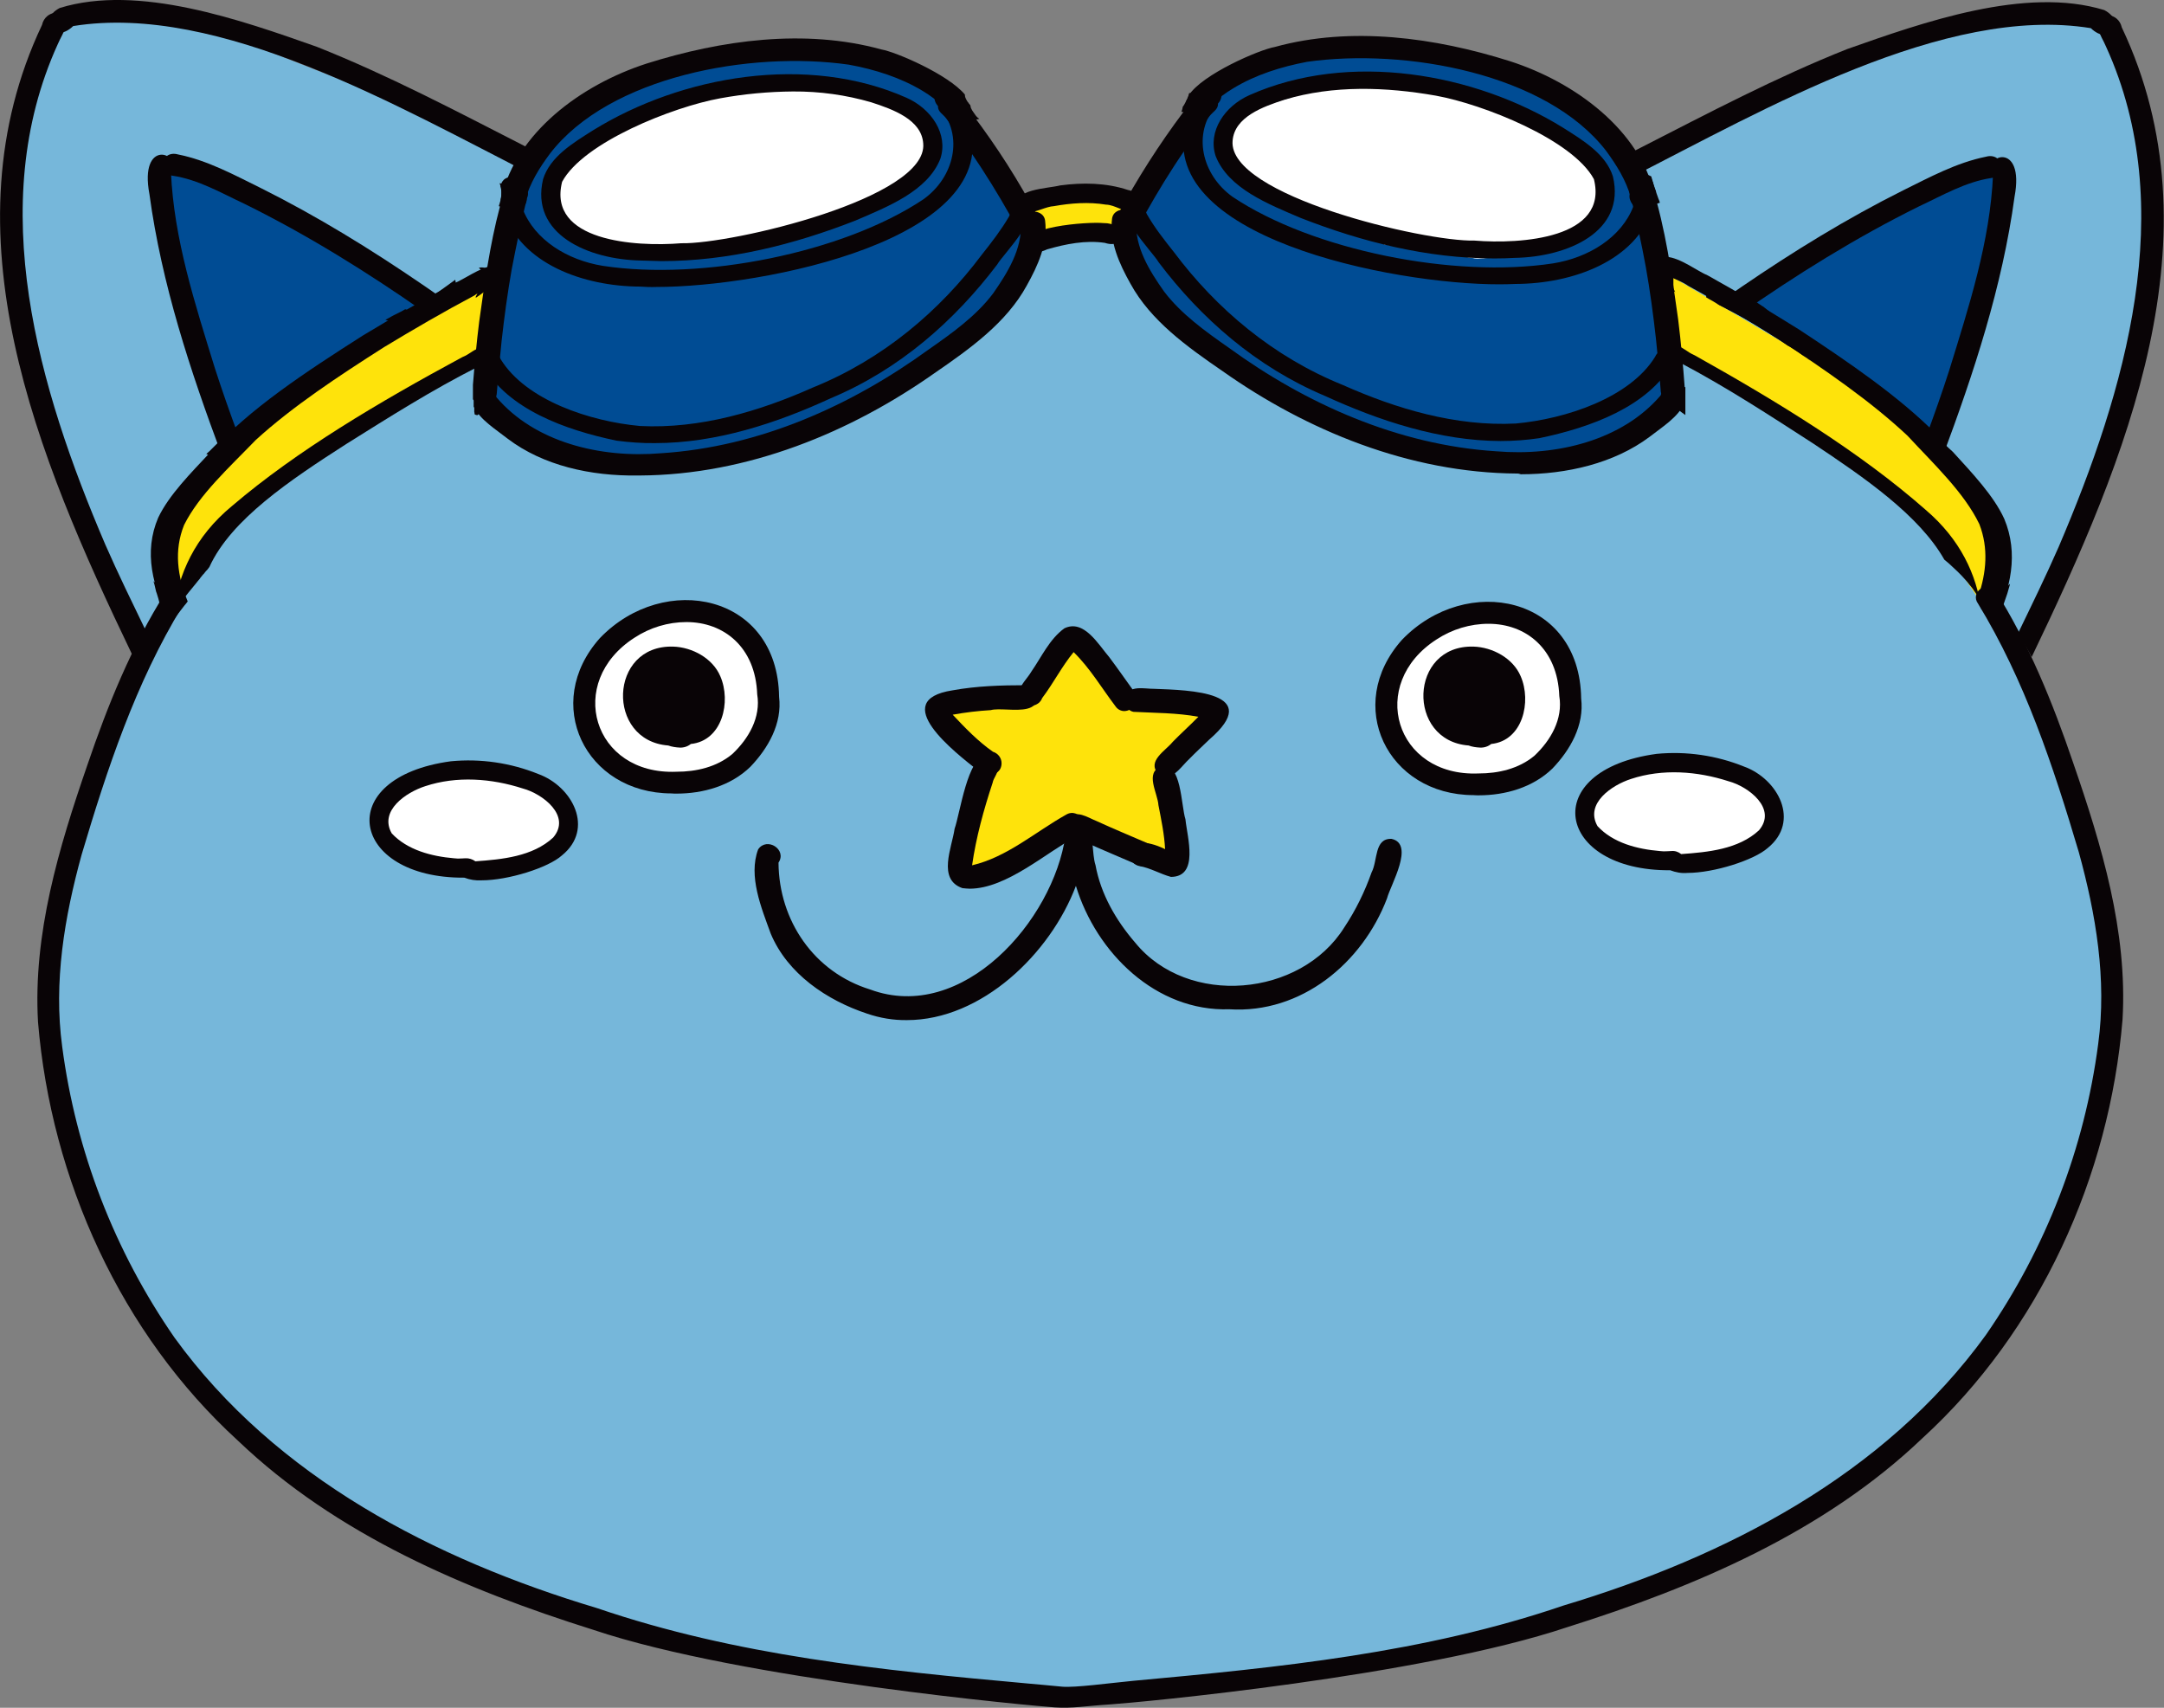 <?xml version="1.0" encoding="utf-8"?>
<!-- Generator: Adobe Illustrator 26.4.1, SVG Export Plug-In . SVG Version: 6.00 Build 0)  -->
<svg version="1.1" id="レイヤー_1" xmlns="http://www.w3.org/2000/svg" xmlns:xlink="http://www.w3.org/1999/xlink" x="0px"
	 y="0px" viewBox="0 0 1138 898" style="enable-background:new 0 0 1138 898;" xml:space="preserve">
<rect x="0" y="0" width="1138" height="898" fill="#808080" stroke="none"/>
<style type="text/css">
	.st0{clip-path:url(#SVGID_00000034805568030250924530000004603469388770080441_);}
	.st1{fill:#76B7DA;}
	.st2{fill:#FEE30B;}
	.st3{fill:none;stroke:#0B0507;stroke-width:0.185;stroke-miterlimit:10;}
	.st4{fill:#FFFFFF;}
	.st5{fill:#004C94;}
	.st6{fill:none;stroke:#FFFFFF;stroke-width:0.185;stroke-miterlimit:10;}
	.st7{fill:#090406;}
</style>
<g>
	<defs>
		<rect id="SVGID_1_" width="1138" height="898"/>
	</defs>
	<clipPath id="SVGID_00000062191103930210350040000014040096877773815726_">
		<use xlink:href="#SVGID_1_"  style="overflow:visible;"/>
	</clipPath>
	<g id="グループ_4592" style="clip-path:url(#SVGID_00000062191103930210350040000014040096877773815726_);">
		<path id="パス_20415" class="st1" d="M1105.6,500.6c6.9,266.1-242.3,393.2-541.1,388.8c-171.9-2.5-310.1-35.3-404.8-110.7
			S13.7,585.1,30.6,493.5C83,209.8,265.8,118.8,564.5,111.8C886.3,104.1,1100,285.9,1105.6,500.6"/>
		<path id="パス_20416" class="st1" d="M760.6,151l143.3-89.2L1012.8,19l54.5-12.2l35.9,7.7l19.1,28l10,92.7l-26.7,105.8
			l-57.3,127L760.6,151z"/>
		<path id="パス_20417" class="st1" d="M373,151L229.7,61.8L120.8,19L66.3,6.7l-35.9,7.7l-19.1,28L1.3,135l26.7,105.8l57.2,127
			L373,151z"/>
		<path id="パス_20418" class="st2" d="M495.6,367.3l45.3-0.9l26.1-29.2l24.4,30l46.7,6.7l-25.6,34.5l6.3,44.5l-54.6-19L509,461.1
			l1.2-39.2l5.7-19.1L495.6,367.3z"/>
		<path id="パス_20419" class="st3" d="M495.6,367.3l45.3-0.9l26.1-29.2l24.4,30l46.7,6.7l-25.6,34.5l6.3,44.5l-54.6-19L509,461.1
			l1.2-39.2l5.7-19.1L495.6,367.3z"/>
		<path id="パス_20420" class="st4" d="M935.1,427.7c0-14.9-22.6-26.9-50.5-26.9s-50.5,12.1-50.5,26.9s22.6,26.9,50.5,26.9
			S935.1,442.6,935.1,427.7"/>
		<path id="パス_20421" class="st4" d="M298.4,427.7c0-14.9-22.6-26.9-50.5-26.9s-50.5,12.1-50.5,26.9s22.6,26.9,50.5,26.9
			S298.4,442.6,298.4,427.7"/>
		<path id="パス_20422" class="st2" d="M260.2,143.5l-89.9,53.1l-49.2,38.8l-33.4,45.1l0.5,45.1l37.1-54.6l72.2-52.7l58.9-29.9
			L260.2,143.5z"/>
		<path id="パス_20423" class="st2" d="M875.8,143.5l89.9,53.1l49.2,38.8l33.4,45.1l-0.5,45.1l-37.1-54.6l-72.2-52.7l-58.9-29.9
			L875.8,143.5z"/>
		<path id="パス_20424" class="st5" d="M119.7,228.4l-30-88.8l-2.1-51.4h13.8l72.4,36.8l49.4,35.5l-69.8,44.2L119.7,228.4z"/>
		<path id="パス_20425" class="st5" d="M1018.3,228.4l30-88.8l2.1-51.4h-13.8L964.2,125l-49.4,35.5l69.8,44.2L1018.3,228.4z"/>
		<path id="パス_20426" class="st5" d="M269.6,103.5l-15.6,109l30.6,24.4l54.2,7.2l72.9-15.5l49.8-20.8l55.6-36.5l26.4-38.3
			l-3.8-21.4l-30.6-47.9l-30.2-24.7l-39.5-11.8h-45.7l-54.9,10.5l-33.4,16.8l-25.1,26.6L269.6,103.5z"/>
		<path id="パス_20427" class="st5" d="M865.7,103.5l15.6,109l-30.6,24.4l-54.2,7.2l-72.9-15.5l-49.8-20.8l-55.6-36.5l-26.4-38.3
			l3.8-21.4l30.6-47.9l30.2-24.7l39.4-11.8h45.7l54.9,10.5l33.4,16.8l25.1,26.6L865.7,103.5z"/>
		<path id="パス_20428" class="st2" d="M538.6,107.9l35.7-6.3l21.6,4.6l-7.9,18.8h-42.1l-5.4-9.8L538.6,107.9z"/>
		<path id="パス_20429" class="st4" d="M380.8,46.1h57.1l45.5,13.8l9.9,21.1l-12.8,16.7l-75,30.8l-48.8,7.5l-34-3l-21.3-7.9
			l-14.5-17.1l7.8-21.2l35.8-23.1L380.8,46.1z"/>
		<path id="パス_20430" class="st6" d="M380.8,46.1h57.1l45.5,13.8l9.9,21.1l-12.8,16.7l-75,30.8l-48.8,7.5l-34-3l-21.3-7.9
			l-14.5-17.1l7.8-21.2l35.8-23.1L380.8,46.1z"/>
		<path id="パス_20431" class="st4" d="M753,46.1h-57.1l-45.5,13.8l-9.9,21.1l12.8,16.7l75,30.8l48.8,7.5l34-3l21.3-7.9l14.5-17.1
			L839,86.7l-35.8-23.1L753,46.1z"/>
		<path id="パス_20432" class="st6" d="M753,46.1h-57.1l-45.5,13.8l-9.9,21.1l12.8,16.7l75,30.8l48.8,7.5l34-3l21.3-7.9l14.5-17.1
			L839,86.7l-35.8-23.1L753,46.1z"/>
		<path id="パス_20433" class="st4" d="M402.8,368.5c0-25.1-20.4-45.5-45.5-45.5c-25.1,0-45.5,20.4-45.5,45.5s20.4,45.5,45.5,45.5
			c0,0,0,0,0,0C382.4,414,402.8,393.7,402.8,368.5"/>
		<path id="パス_20434" class="st4" d="M824.6,368.5c0-25.1-20.4-45.5-45.5-45.5c-25.1,0-45.5,20.4-45.5,45.5
			c0,25.1,20.4,45.5,45.5,45.5c0,0,0,0,0,0C804.3,414,824.6,393.7,824.6,368.5"/>
		<path id="パス_20435" class="st7" d="M1090.2,401c-10.7-31.5-23.3-62.6-41.1-90.8c-4.7-5.1-13.1,1.5-8.9,7.2
			c24.6,40.3,39.6,85.6,53,130.7c9,32.7,14.8,66.9,10.2,100.8c-7.2,55-27.5,107.5-59.1,153.1c-53.3,73.6-136.7,116.6-222,142.2
			c-73.2,25-149.8,32.6-226.2,39.6c-12.5,1.2-30.8,3.7-37.5,3.1c-6.7-0.7-12.3-1.1-18.4-1.7c-76.5-6.9-153-14.6-226.2-39.6
			C228.6,820,145.1,777,91.8,703.4c-31.6-45.6-51.9-98.1-59.1-153.1c-4.6-33.9,1.2-68.1,10.2-100.8c13.4-45.1,28.4-90.4,53-130.7
			c4.3-5.8-4.2-12.3-8.9-7.2c-17.8,28.2-30.4,59.3-41.1,90.8C30.9,445.8,17.3,491.2,20,537.5c6.9,82.7,43.6,163.9,105.2,220.1
			c51.7,49.4,119.4,78.2,186.8,99.4c78.3,26.3,233.5,40.2,242.8,40.8c9.3,0.6,15.4-0.7,29.2-1.6c13.8-0.9,162.7-14.6,240.2-40.6
			c67.4-21.2,135.1-50,186.8-99.4c61.6-56.3,98.3-137.4,105.2-220.1C1118.9,489.8,1105.2,444.4,1090.2,401 M1046.7,319.4
			c-0.1,0-0.2,0.1-0.3,0.1c0.8-0.2,1.5-0.6,2.1-1.1C1047.9,318.8,1047.3,319.2,1046.7,319.4 M89.8,320.9c-0.1,0-0.2-0.1-0.3-0.1
			c-0.6-0.2-1.2-0.6-1.8-1C88.3,320.3,89,320.6,89.8,320.9"/>
		<path id="パス_20436" class="st7" d="M598.6,454.9c-9.2-4-18.4-7.8-27.5-11.9c-5.4-1.9-14.2-5.5-9.3-12.5
			c4-5.1,10.2-0.6,14.8,1.2c8.9,4.1,17.9,7.8,26.9,11.7c6.6,2.7,3.6,12.1-2.3,12.1C600.3,455.5,599.4,455.3,598.6,454.9"/>
		<path id="パス_20437" class="st7" d="M599.2,455.4c-8.8-1.8-8.3-19.4,13.5-8.9c-0.4-7.8-2-15.4-3.5-23.1
			c-0.4-6.5-7.4-17.2,1.5-20.4c10.6-3.1,10.4,20.8,12.7,27.8c0.9,9.3,7.3,30.2-7.6,30.3C610.2,459.6,605,456.4,599.2,455.4"/>
		<path id="パス_20438" class="st7" d="M506.1,467c-13.3-4.6-5.5-21.3-4.1-31.2c2.8-7.8,7-38.6,16.4-37.9c3.5,0,6.3,2.8,6.3,6.3
			c0,2.8-2.2,4.7-2.7,7.4c-4.7,14.2-8.7,28.7-10.8,43.4c18.4-4.3,33.2-17.5,49.4-26.6c7-4.2,13.4,6.8,6.3,10.9
			c-16.6,8.8-37.5,28-57,28C508.6,467.2,507.4,467.2,506.1,467"/>
		<path id="パス_20439" class="st7" d="M514.5,405.3c-12.2-9.6-47.8-37-13.6-42.3c12.6-2.3,25.6-2.7,38.4-2.7
			c3.5,0,6.3,2.8,6.3,6.3c-0.3,7.1-8.6,6.8-15.9,6.5c-3.3-0.1-6.5-0.3-8.7,0.3c-6.7,0.4-13.4,1.2-20,2.4c6.6,7,13.3,14,21.2,19.5
			c2.6,0.8,4.5,3.2,4.5,6c0,4.1-3.2,6.2-6.6,6.2C518,407.5,516,406.7,514.5,405.3"/>
		<path id="パス_20440" class="st7" d="M609,406.8c-5.9-6.6,3.9-12,7.7-16.7c4.4-4.5,9.1-8.7,13.5-13.2c-11.2-2.1-23-2-34.2-2.6
			c-4.9-1.1-6.3-8.2-2.2-11c2.7-1.7,5.9-1.5,9.1-1.3c1.3,0.1,2.6,0.2,4,0.2c18.7,0.7,58.1,1.6,29,26.7c-3.5,3.4-7.2,6.8-10.6,10.3
			c-3.4,3.1-7.4,9.3-12.1,9.3C611.6,408.6,610.1,407.9,609,406.8"/>
		<path id="パス_20441" class="st7" d="M586.7,371.5c-7.3-9.6-13.4-20.1-22.1-28.6c-6.2,7.5-10.6,16.3-16.5,24.1
			c-1.2,3.3-4.9,4.9-8.2,3.7c-2.8-1-4.5-3.8-4.1-6.8c1-4.2,4.5-7.2,6.6-10.8c5.4-7.8,9.5-17,17.3-22.7c10.3-5,17.9,8.5,23.6,15.1
			c4.5,6,8.8,12.2,13.2,18.3c3.7,4.7-0.8,10.1-5.3,10.1C589.5,373.9,587.7,373,586.7,371.5"/>
		<path id="パス_20442" class="st7" d="M456,533c-21.2-7-41.9-21-50.7-42.1c-4.9-13.5-11.9-30.2-6.6-44.3c4.6-6.7,15.3,0.1,10.7,7
			c0.2,30.5,18.7,57.6,48.2,66.7c48.5,18,96.3-36.2,102.7-80.9c0.7-4.9,6.4-8.2,10.6-4.9c4.9,5.3,3.1,13.8,5.2,20.4
			c2.8,15.3,10.8,29.1,20.9,40.8c27.6,33.9,87,28.6,109.9-8c6-9,10.8-18.8,14.4-29c3.3-6.2,1.3-18,10.5-17.6
			c12.3,2.7-0.4,23.9-2.4,31.3c-13,34.1-45.2,60.7-82.9,58.3c-38.6,1.3-70-29.7-80.7-64.9c-13.4,35.6-49.6,70.6-88.9,70.6
			C469.8,536.5,462.7,535.3,456,533"/>
		<path id="パス_20443" class="st7" d="M268.1,110.2c-1.9-0.6-3.9-1.2-5.8-1.8c0.2-0.5,0.3-1.1,0.5-1.6c0.1-0.4,0.2-0.9,0.4-1.3
			c0.2-0.8,0.4-1.6,0.5-2.4c0.1-1.4,0.1-2.8-0.2-4.2c-0.1-0.8-0.4-1.6-0.7-2.3c0-0.1,0.1-0.2,0.1-0.3c3.4,1.1,6.8,2.3,10.3,3.4
			c6.7,2.4,3.7,11.1-2.4,11.1C269.8,110.7,268.9,110.5,268.1,110.2"/>
		<path id="パス_20444" class="st7" d="M249.7,218l-0.1-0.4l-0.1-0.4l0-0.3l-0.1-0.3l0-0.3l0-0.3l0-0.2l0-0.2l0-0.2l0-0.2l0-0.2
			l0-0.2l0-0.2l0-0.2l0-0.2l0-0.2l0-0.2l0-0.2l0-0.2l0-0.2l0-0.2l0-0.2l0-0.2l0-0.1l0-0.1l0-0.1l0-0.1l0-0.1l0-0.1l0-0.1l0-0.1
			l0-0.1l0-0.1l0-0.1v-0.1l0-0.1l0-0.1l0-0.2l0-0.1l0-0.1l0-0.2l0-0.2l0-0.2l0-0.2l0-0.2l0-0.2l0-0.2l0-0.2l0-0.2l0-0.2l0-0.2l0-0.2
			l0-0.2l0-0.2l0-0.2l0-0.2l0-0.2l0-0.2l0-0.2l0-0.2l0-0.2l0-0.2l0-0.2l0-0.2l0-0.2l0-0.2l0-0.2l0-0.2l0-0.2l0-0.2l0.2,0
			c2.8-0.3,5.5,1.1,6.8,3.7c1.6,4.2-2,7.1-5.4,9.8L249.7,218z"/>
		<path id="パス_20445" class="st7" d="M250.2,156.6l0-0.2l0-0.2l0-0.2l0.1-0.2l0.1-0.2l0.1-0.2l0.1-0.2l0.1-0.2l0.1-0.2l0.1-0.2
			l0.1-0.3l0.1-0.3l0.1-0.3l0.1-0.3l0.1-0.3l0.1-0.3l0.1-0.3l0.1-0.3l0.1-0.3l0.1-0.3l0.1-0.3l0.1-0.3l0.1-0.3l0.1-0.3l0.1-0.3
			l0.1-0.3l0.1-0.3l0.1-0.3l0.1-0.3l0.1-0.3l0.1-0.3l0.1-0.3l0.1-0.3l0.1-0.3l0.1-0.2l0.1-0.2l0.1-0.2l0.1-0.2l0.1-0.2l0.1-0.2
			l0.1-0.2l0.1-0.2l0-0.2l0-0.2l0-0.2l0-0.2l0-0.2l0-0.2l0-0.1l0-0.1l0-0.1l0-0.1l0-0.1l0-0.1l0-0.1l0-0.1l0-0.1l0-0.1l0-0.1l0-0.1
			l0-0.1L254,143l-0.1-0.1l-0.1-0.1l-0.1-0.1l-0.1-0.1l-0.1-0.1l-0.1-0.1l-0.1-0.1l-0.1-0.1l-0.1-0.1l-0.1-0.1l-0.1-0.1l-0.1-0.1
			l-0.1-0.1l-0.1-0.1l-0.1-0.1l-0.1-0.1l-0.1-0.1l-0.1-0.1l-0.1-0.1l-0.1-0.1l-0.1-0.1l-0.1-0.1c2-0.5,4.2,0,5.7,1.5
			C263.4,147.3,256.6,152.3,250.2,156.6L250.2,156.6z"/>
		<path id="パス_20446" class="st7" d="M253.1,212.4c-1.7-0.2-3.3-1.1-4.4-2.4l0-0.2l0-0.2l0-0.2l0-0.2l0-0.2l0-0.2l0-0.2l0-0.2
			l0-0.2l0-0.2l0-0.2l0-0.2l0-0.2l0-0.2l0-0.2l0-0.2l0-0.2l0-0.2l0-0.2l0-0.2l0-0.2l0-0.2l0-0.2l0-0.2l0-0.2l0-0.3l0-0.3l0-0.3
			l0-0.3l0-0.3l0-0.3l0-0.3l0-0.3l0-0.2c0.9-11.1,1.9-22.2,3.3-33.3c2.8-20,5.6-40.4,10.8-60.1c0.3-0.8,0.5-1.7,0.8-2.5
			c0.1-0.4,0.2-0.9,0.4-1.3c0.1-0.4,0.2-0.8,0.3-1.2c0.5-1.8,1-3.5,1.6-5.3c-0.2,0.3-0.4,0.6-0.6,1c3.2-6.8,15.1-2.3,11.8,4.5
			c-3,12.4-5.6,24.9-8,37.4c-2.2,12.4-3.9,25-5.3,37.5c-1,9.4-1.8,18.8-2.6,28.2c-0.3,2.8-3.3,5-6.4,5
			C253.7,212.4,253.4,212.4,253.1,212.4"/>
		<path id="パス_20447" class="st7" d="M536.9,120.5c-3.3-1.2-4.1-4.8-5.7-7.2c-6.3-11.2-13.1-22.2-20.4-32.9
			c-4.2-6.1-8.6-12.2-13.2-18.1c-1.5-2.2-4.5-3.5-4.3-6.4c0.2-6.6,9.9-7.4,13.2-2.1c13.3,16.9,25.2,34.7,35.6,53.5
			c1.1,1.9,2.2,3.8,3.2,5.8c2,3.8-1.8,8-6,8C538.5,121,537.6,120.8,536.9,120.5"/>
		<path id="パス_20448" class="st7" d="M267,230.7c-6.2-4.9-14.5-9.9-17.9-16.9l0-0.1l0-0.2l0-0.2l0-0.2l0-0.2l0-0.2l0-0.1l0-0.1
			l0-0.1l0-0.1l0-0.1l0-0.1l0-0.1l0-0.1l0-0.1l0-0.1l0-0.1v-0.1l0-0.1l0-0.1l0-0.2v-0.1l0-0.2l0-0.2l0-0.2l0-0.2l0-0.2l0-0.2l0-0.2
			l0-0.2l0-0.2l0-0.2l0-0.2l0-0.2l0-0.2l0-0.2l0-0.2l0-0.2l0-0.2l0-0.1c2.5-4.2,10.6-4.1,12,1.4c20.1,23.6,54.5,32.1,86.5,29.4
			c52-3.3,100.4-25.3,140.4-54.3c12.6-8.8,25.3-17.8,34.3-29.8c7.6-10.9,15.3-23.4,14.5-36.6c-1.3-7.3,11.8-9,12.8-1.6
			c1.5,12-3.8,23.7-9.7,34.2c-10.6,19.4-29.7,33.1-48.5,46c-44,31-98.1,53.5-154.9,53.8c-0.4,0-0.8,0-1.1,0
			C310.6,250.4,285.6,244.8,267,230.7"/>
		<path id="パス_20449" class="st7" d="M263.1,106.9c0.2-1.2,0.4-2.3,0.7-3.5c0.2-0.3,0.4-0.7,0.7-0.9l-0.1,0.1
			c-0.2,0.3-0.4,0.5-0.6,0.8c7.9-33.4,41.3-58.7,76.3-70c39-12.3,83.1-18.5,123.4-7.4c7.6,1.3,35.1,13.1,43.9,23.7
			c0,0.6,0.1,1.3,0.4,1.9c0.6,1.4,1.4,2.6,2.4,3.7l0,0c0.2,2-0.7,3.8-2.9,5.5c-4.9,2.6-8.5-1.3-11-4.6c-3.4-3.2-7.1-6-11.1-8.4
			c-11.6-7-25.1-11.3-38.8-13.8c-51.9-7.4-126,6.2-157.2,46.8c-5.6,7.5-10.6,15.6-13,24.5c0.3,4.1-3.4,6.6-7,6.6
			C266.2,111.9,263.6,109.9,263.1,106.9"/>
		<path id="パス_20450" class="st7" d="M263.8,103.5L263.8,103.5c-0.1,0.2-0.2,0.4-0.3,0.7C263.6,103.9,263.7,103.7,263.8,103.5"
			/>
		<path id="パス_20451" class="st7" d="M336.7,150.7c-29.9-0.1-62.9-12-71.9-39.6c-0.6-2.1-1.1-4.2-1.5-6.4
			c0.1-0.6,0.2-1.1,0.3-1.7c0.1-1.4,0.1-2.8-0.2-4.2c0-0.3-0.1-0.6-0.2-0.9c0.6-2.8,2.3-4.8,6-4.9c7.6,1.2,2,11.4,5.6,16.7
			c6.3,16.5,23.6,27.1,42.3,30.1c52,7.9,126.3-6.8,168.5-35c16.1-11.5,21.5-33.3,8.4-48.4c-3.8-2.9-3.7-9.3,2.3-9.5
			c6.5,0.8,10.9,12.8,13.3,17.7c19,61.1-108,86.3-164.4,86.3C342.1,151,339.3,150.9,336.7,150.7"/>
		<path id="パス_20452" class="st7" d="M337.2,137c-27.9-0.5-58.5-13.8-51.6-42.8c3.7-11.8,15.7-19,26.3-25.7
			c46.6-28.8,112.6-40.3,164.8-17.1c13.1,5.8,22.1,19.1,17.8,32.1c-6.7,17-27.7,25.2-44.7,32.5c-32.2,12.6-66.7,21.3-102,21.3
			C344.3,137.2,340.7,137.1,337.2,137 M378.7,51.7c-24.8,4.5-71.9,23.1-83.1,43.9c-7.8,31.2,38.3,34.3,62.7,32.3
			c26.4,0.6,129.9-23.7,127.2-52.5c-0.9-12.5-15.9-17.9-27.3-21.6c-13.4-3.9-27.2-5.8-41.2-5.7C404.1,48.2,391.3,49.4,378.7,51.7"/>
		<path id="パス_20453" class="st7" d="M358.3,127.9l0.1,0L358.3,127.9L358.3,127.9z"/>
		<path id="パス_20454" class="st7" d="M324.2,231.7c-26.9-5.6-57.2-16.5-70.3-39.7c-2.6-5.6,7.3-8.8,9.4-3.1
			c13.3,21.6,47,32.7,73.3,35.1c31.6,1.6,63-7.8,90.8-20.2c36.9-14.9,66.7-40.2,89-70c5.1-6.4,10.1-12.9,14.2-19.9
			c0.9-2.1,2-4.5,4.8-4.7c16.1,0.7-8,24.5-11,29.9c-22.3,29.4-51.2,55.1-87.5,70.3c-28.4,13.1-60.2,23.6-92.4,23.6
			C337.8,233.1,331,232.6,324.2,231.7"/>
		<path id="パス_20455" class="st7" d="M860.7,98.3c2.8-0.9,5.6-1.9,8.4-2.8c0.1,0.3,0.2,0.6,0.2,0.9c0.4,1.3,0.8,2.6,1.3,3.9
			c0.1,0.3,0.2,0.7,0.4,1c0.4,1,0.7,2.1,1.1,3.1c0.3,0.7,0.6,1.4,0.8,2.2c-2.4,0.8-4.8,1.5-7.2,2.3c-0.8,0.3-1.7,0.5-2.6,0.5
			C857,109.3,854,100.7,860.7,98.3"/>
		<path id="パス_20456" class="st7" d="M878.6,207.1c1.3-2.5,4-4,6.8-3.7c0.3,0.1,0.6,0.1,0.9,0.2l0,0.1l0,0.2l0,0.2l0,0.2l0,0.2
			l0,0.2l0,0.2l0,0.2l0,0.2l0,0.2l0,0.2l0,0.2l0,0.2l0,0.2l0,0.2l0,0.2l0,0.2l0,0.2l0,0.2l0,0.2l0,0.2l0,0.2l0,0.2l0,0.2l0,0.2
			l0,0.2l0,0.2l0,0.2l0,0.2l0,0.2l0,0.2l0,0.2l0,0.2l0,0.2l0,0.2l0,0.2l0,0.2l0,0.2l0,0.2l0,0.2l0,0.2l0,0.2l0,0.2l0,0.2l0,0.2
			l0,0.2l0,0.2l0,0.2l0,0.2l0,0.2l0,0.2l0,0.2l0,0.2l0,0.2l0,0.2l0,0.2l0,0.2l0,0.2l0,0.2l0,0.2l0,0.2l0,0.2l0,0.2l0,0.2l0,0.2
			l0,0.2l0,0.2l0,0.2l0,0.2l0,0.2l0,0.2l0,0.2l0,0.2v0.2C880.9,214.4,876.9,211.4,878.6,207.1"/>
		<path id="パス_20457" class="st7" d="M875.3,141c1.3-1.2,3-1.8,4.7-1.6l0,0.1l0,0.2l0,0.2l0,0.2l0,0.2v0.2l0,0.2l0,0.2v1.2
			l0,0.2v0.2l0,0.2l0,0.2l0,0.2l0,0.2v0.2l0,0.2l0,0.2l0,0.2l0,0.2l0,0.2l0,0.2l0,0.2l0,0.2l0,0.2l0,0.2l0,0.2l0,0.2l0,0.2l0,0.2
			l0,0.2l0,0.2l0,0.2l0,0.2l0,0.2l0,0.2l0,0.2l0,0.2l0,0.2l0,0.2l0,0.2l0,0.2l0,0.2l0,0.2l0,0.2l0,0.2l0,0.2l0,0.2l0,0.2l0,0.2
			l0,0.2l0,0.2l0,0.2l0,0.2l0,0.2l0,0.2l0.1,0.2l0,0.2l0.1,0.2l0.1,0.2l0.1,0.2l0.1,0.2l0.1,0.2l0.1,0.2l0.1,0.2l0.1,0.2l0.1,0.2
			C876,150,870.9,145.5,875.3,141"/>
		<path id="パス_20458" class="st7" d="M873.4,206.1c-0.7-9.4-1.6-18.8-2.6-28.2c-1.4-12.5-3.1-25.1-5.3-37.5
			c-2.3-12.5-5-25-8-37.4c-3.3-6.8,8.7-11.3,11.8-4.5c-0.2-0.3-0.4-0.7-0.6-1c7.2,22.8,10.5,46.9,13.8,70.4
			c1.5,12.1,2.6,24.3,3.5,36.5l0,0.2l0,0.2l0,0.2l0,0.2l0,0.2l0,0.2l0,0.2l0,0.2l0,0.2l0,0.2l0,0.2l0,0.2l0,0.2l0,0.2l0,0.2l0,0.2
			l0,0.2l0,0.1c-0.9,2-2.9,3.3-5.1,3.5c-0.3,0-0.6,0.1-0.9,0.1C876.7,211.1,873.7,208.9,873.4,206.1"/>
		<path id="パス_20459" class="st7" d="M588.5,111.7c1-1.9,2.1-3.9,3.2-5.8c10.5-18.7,22.4-36.6,35.6-53.5
			c3.3-5.3,13.1-4.5,13.2,2.1c0.2,3-2.7,4.3-4.3,6.4c-4.6,5.9-9,12-13.2,18.1c-7.4,10.7-14.1,21.7-20.4,32.9c-1.6,2.4-2.4,6-5.7,7.2
			c-0.8,0.3-1.6,0.5-2.4,0.5C590.2,119.7,586.5,115.4,588.5,111.7"/>
		<path id="パス_20460" class="st7" d="M797.9,249c-56.8-0.3-111-22.8-154.9-53.8c-18.8-12.9-37.9-26.6-48.5-46
			c-5.9-10.5-11.2-22.2-9.7-34.2c1-7.4,14-5.7,12.8,1.6c-0.9,13.2,6.8,25.7,14.5,36.6c9,11.9,21.7,21,34.3,29.8
			c39.9,29,88.4,51,140.4,54.3c32,2.7,66.4-5.8,86.5-29.4c1.5-5.9,11-5.5,12.5-0.2l0,0l0,0.2l0,0.2l0,0.2l0,0.2l0,0.2l0,0.2l0,0.2
			l0,0.2l0,0.2l0,0.2l0,0.2l0,0.2l0,0.2l0,0.2l0,0.2l0,0.2l0,0.2l0,0.2l0,0.2l0,0.2l0,0.2c-3.1,7.4-11.8,12.7-18.3,17.8
			c-18.7,14-43.6,19.7-67.7,19.7C798.7,249,798.3,249,797.9,249"/>
		<path id="パス_20461" class="st7" d="M857.6,103.8c-2.4-8.8-7.4-16.9-13-24.5c-31.3-40.6-105.4-54.1-157.2-46.8
			c-13.7,2.6-27.1,6.8-38.8,13.9c-4,2.4-7.8,5.2-11.1,8.4c-2.5,3.3-6.1,7.2-11,4.6c-2.5-1.8-3.3-4-2.7-6.3l0.1-0.2
			c0.1-0.2,0.3-0.5,0.4-0.7c0.3-0.7,0.6-1.3,0.8-2c7-11.1,37.2-24.1,45.3-25.5c40.2-11.1,84.4-4.9,123.4,7.4
			c35,11.2,68.4,36.5,76.3,70c-0.2-0.3-0.4-0.5-0.6-0.8c0,0-0.1-0.1-0.1-0.1c0.3,0.3,0.5,0.6,0.7,0.9c0.3,1.1,0.5,2.3,0.7,3.5
			c-0.5,2.9-3.1,5-6.1,4.8C861,110.4,857.2,107.9,857.6,103.8"/>
		<path id="パス_20462" class="st7" d="M869.9,102.1L869.9,102.1c0.1,0.2,0.2,0.4,0.3,0.6C870.2,102.6,870.1,102.3,869.9,102.1"/>
		<path id="パス_20463" class="st7" d="M624.2,63.3c2.4-4.9,6.8-16.9,13.3-17.7c6,0.2,6.1,6.5,2.3,9.5
			c-13.1,15.1-7.7,36.9,8.4,48.4c42.2,28.2,116.5,42.9,168.5,35c18.7-3,36-13.6,42.3-30.1c3.6-5.2-2-15.5,5.6-16.7
			c1.3,0,2.7,0.4,3.8,1.1c0.1,0.6,0.3,1.2,0.5,1.7c0.1,0.6,0.3,1.2,0.5,1.8c0.4,1.3,0.8,2.6,1.3,3.9c0.1,0.2,0.2,0.5,0.2,0.7
			c-0.3,3-0.9,5.9-1.8,8.8c-9,27.6-42.1,39.5-72,39.6c-2.6,0.1-5.4,0.2-8.5,0.2C732.2,149.6,605.2,124.4,624.2,63.3"/>
		<path id="パス_20464" class="st7" d="M684,114.6c-17.1-7.3-38-15.5-44.7-32.5c-4.3-13,4.7-26.3,17.8-32.1
			c52.2-23.2,118.2-11.7,164.8,17.1c10.6,6.7,22.6,13.9,26.3,25.7c6.9,29-23.7,42.3-51.6,42.8c-3.6,0.2-7.1,0.3-10.7,0.3
			C750.6,135.9,716.2,127.2,684,114.6 M838.2,94.2c-11.2-20.8-58.3-39.4-83.1-43.9c-26.2-4.6-53.9-5.6-79.5,2.1
			c-11.5,3.7-26.4,9.1-27.4,21.6c-2.6,28.8,100.8,53.2,127.2,52.5C799.9,128.5,846,125.4,838.2,94.2"/>
		<path id="パス_20465" class="st7" d="M775.5,126.6l-0.1,0L775.5,126.6L775.5,126.6z"/>
		<path id="パス_20466" class="st7" d="M696.8,208.2c-36.3-15.3-65.3-40.9-87.5-70.3c-3-5.4-27.1-29.2-11-30
			c2.9,0.2,4,2.6,4.8,4.7c4,7,9.1,13.5,14.2,19.9c22.3,29.8,52.1,55.1,89,70c27.9,12.4,59.2,21.8,90.8,20.2
			c26.3-2.4,60-13.5,73.3-35.1c2.2-5.8,12-2.5,9.4,3.1c-13.1,23.2-43.4,34.1-70.3,39.7c-6.7,1-13.6,1.5-20.4,1.5
			C757,231.8,725.2,221.2,696.8,208.2"/>
		<path id="パス_20467" class="st7" d="M624.9,56.7c0-2.8,2.6-5.1,5.7-5.1c3.1,0,5.7,2.3,5.8,5.1c0,2.8-2.6,5.1-5.7,5.1
			C627.5,61.8,624.9,59.5,624.9,56.7"/>
		<path id="パス_20468" class="st7" d="M505.5,62.7c-4.8-4.3-2.3-7.1,3.3-9.1c0.4,0.6,0.9,1.2,1.3,1.7l0.2,0.2
			c0.1,0.5,0.2,0.9,0.3,1.3c0.4,0.9,0.9,1.7,1.5,2.5c0.4,0.6,0.8,1.2,1.2,1.7c0.5,0.6,1.1,1.1,1.7,1.5c-2,0.5-4,0.9-6.1,1
			C507.8,63.7,506.6,63.3,505.5,62.7"/>
		<path id="パス_20469" class="st7" d="M621.3,58.8L621.3,58.8c0.3-0.9,0.6-1.8,0.7-2.7c0.6-0.7,1-1.5,1.4-2.3
			c0.1-0.3,0.3-0.5,0.4-0.8c0.1-0.2,0.3-0.5,0.4-0.7c0.5-1,0.9-2.1,1.1-3.2c0-0.1,0.1-0.2,0.1-0.2c9.8,0.7,11.9,9.4,2.8,11
			C625.9,59.5,623.6,59,621.3,58.8"/>
		<path id="パス_20470" class="st7" d="M535.4,108.7c-3.1-9.3,15.4-9.5,22.1-11.2c11.9-1.6,24.3-1.4,35.7,2.4
			c5.8,0.9,8.6,8.2,2.5,10.6c-4.9,1.4-9.1-2.8-14.1-2.9c-9.1-1.5-18.4-0.8-27.4,0.8c-4.1,0.2-9.3,3.3-13.6,3.3
			C538.5,111.7,536.5,110.5,535.4,108.7"/>
		<path id="パス_20471" class="st7" d="M539,130c-4.8-10.9,33.5-13.5,41.2-12.7c5.8-0.1,8.9,2.7,9.5,5.5c0.8,3.5-2.3,7-8.7,4.9
			c-10.1-1.5-20.6,0.6-30.3,3.4c-2.1,1-4.4,1.6-6.8,1.8C541.9,133,539.9,131.9,539,130"/>
		<path id="パス_20472" class="st7" d="M1044.5,320.4c-0.2-0.4-0.4-0.7-0.6-1.1l0.2-0.2c4.3-4,8.6-8.1,12.9-12.1l0,0.1
			c0,0.2-0.1,0.3-0.1,0.5c-0.5,1.5-0.8,3-1.3,4.5c-0.6,1.8-1.3,3.7-1.9,5.5c-0.8,2.4-1.8,4.7-2.9,7c-0.6,1.2-1.2,2.5-1.6,3.7
			c-0.1,0.2-0.2,0.4-0.2,0.6C1047.6,326,1046.1,323.2,1044.5,320.4"/>
		<path id="パス_20473" class="st7" d="M1017.8,233.2c0.6-0.7,1.3-1.5,1.9-2.2l0.7,0.7c0.6,0.6,1.3,1.3,1.9,1.9
			c1.4,1.4,2.9,2.8,4.4,4.2c0.3,0.2,0.5,0.5,0.7,0.7c-1.1,0.4-2.2,0.6-3.3,0.6C1019.6,239.1,1015,236.3,1017.8,233.2"/>
		<path id="パス_20474" class="st7" d="M918.7,160.5c1.7-0.5,3.4-1.1,5.1-1.6c0.7,0.6,1.5,1.1,2.3,1.6c0.3,0.3,0.7,0.5,1.1,0.7
			c0.1,0.1,0.2,0.1,0.3,0.2l0.1,0.1c0.7,0.6,1.4,1.1,2.1,1.7c0.9,0.7,1.9,1.4,2.8,2c-2.2,0.7-4.4,1.4-6.6,2.1
			c-1.1,0.4-2.3,0.7-3.6,0.7C916.6,167.9,912.5,162.7,918.7,160.5"/>
		<path id="パス_20475" class="st7" d="M1037.5,309.7c-0.5-0.7-1.1-1.4-1.7-2.1c-0.5-0.7-1.1-1.4-1.6-2c-1.5-1.7-3-3.4-4.7-5
			c-1.5-1.4-3-2.8-4.5-4.2c-0.8-0.7-1.7-1.4-2.5-2.1c-13.2-23.3-41.9-43.1-69.3-61.3c-22.5-14.5-44.7-29.1-69.7-42.3
			c-0.9-0.6-2-1.1-3.1-1.7v-0.1l0-0.1l0-0.1l0-0.1l0-0.1l0-0.1l0-0.1l0-0.1l0-0.1l0-0.1l0-0.1l0-0.1l0-0.1l0-0.1l0-0.1l0-0.1l0-0.1
			l0-0.1l0-0.1l0-0.1l0-0.1l0-0.1l0-0.1l0-0.1l0-0.2l0-0.1l0-0.1l0-0.2l0-0.2l0-0.1l0-0.1l0-0.1l0-0.1l0-0.1l0-0.1l0-0.1l0-0.1
			l0-0.1l0-0.1l0-0.1l0-0.1l0-0.1l0-0.1l0-0.1l0-0.1l0-0.1l0-0.1l0-0.1l0-0.1l0-0.1l0-0.1l0-0.1l0-0.1l0-0.1l0-0.1l0-0.1l0-0.1
			l0-0.1l0-0.1l0-0.1l0-0.1l0-0.1l0-0.1l0-0.1l0-0.1l0-0.1l0-0.1l0-0.1l0-0.1l0-0.1l0-0.1l0-0.1l0-0.1l0-0.1
			c4.6,0.9,6.8,3.9,10.8,5.5c44.3,24.8,87.3,51.2,121.4,81.2c18.4,15.7,26.8,34.1,29.4,52.8C1041.9,315.9,1039.7,312.8,1037.5,309.7
			"/>
		<path id="パス_20476" class="st7" d="M1044.5,320.4c-1.3-2.3-2.7-4.5-4.2-6.7c4.3-12.6,5.5-25.4,0.6-38.1
			c-8-16.6-23.8-31.4-37.8-46.5c-19.4-18.2-43.6-34.8-67.9-50.8c-15.5-9.6-31.1-19.1-47.6-28.1c-1.9-1.5-6.1-3.2-10.1-5l-0.1-0.1
			l-0.1-0.1l-0.1-0.1l-0.1-0.1l-0.1-0.1l-0.1-0.1l-0.1-0.1l-0.1-0.1l-0.1-0.1l-0.1-0.1l-0.1-0.1l0-0.1l-0.1-0.1l0-0.1l0-0.1l0-0.1
			l0-0.1l0-0.1l0-0.1l0-0.1l0-0.1l0-0.1l0-0.1l0-0.1l0-0.1l0-0.1l0-0.1l0-0.1l0-0.1l0-0.1l0-0.1l0-0.1l0-0.1l0-0.1l0-0.2l0-0.1
			l0-0.2l0-0.1l0-0.2l0-0.2l0-0.1l0-0.2l0-0.2l0-0.2l0-0.2l0-0.2l0-0.2l0-0.2l0-0.1l0-0.2l0-0.2l0-0.2l0-0.2l0-0.2l0-0.2v-0.2l0-0.2
			v-0.2l0-0.2v-0.5l0-0.2v-0.2l0-0.2l0-0.2l0-0.2l0-0.2l0-0.2l0-0.2l0-0.1c7.3,0.4,16.5,7.7,21.8,9.8c16.6,9.2,32.5,18.8,48.1,28.5
			c26.2,17.3,52.4,35.1,72.3,55.2l0,0.1c0.5,1.2,1.3,2.3,2.3,3.1c0.6,0.7,1.3,1.3,1.9,1.9c1.3,1.3,2.8,2.6,4.2,3.9
			c10.1,11.1,21.5,23,27.1,35.3c7.6,18.2,3.5,36.9-5.3,54.7C1047.1,325.2,1045.8,322.8,1044.5,320.4"/>
		<path id="パス_20477" class="st7" d="M881.7,182.3l0-0.1l0-0.1l0-0.1l0-0.1l0-0.1l0-0.1l0-0.1l0-0.1l0-0.1l0-0.1l0-0.1l0-0.1
			l0-0.1l0-0.1l0-0.1l0-0.1l0-0.1l0,0.1C882.3,181,882.1,181.7,881.7,182.3L881.7,182.3z"/>
		<path id="パス_20478" class="st7" d="M881.1,185l0-0.1l0-0.1l0-0.1l0-0.1l0-0.1l0-0.1l0-0.1l0-0.1l0-0.1l0-0.1l0-0.1l0-0.1
			l0-0.1l0-0.1l0-0.1l0-0.1l0-0.1l0-0.1l0-0.1l0-0.1v0c0.1,0.3,0.2,0.7,0.2,1c-0.2,0.6-0.5,1.2-0.8,1.7L881.1,185z"/>
		<path id="パス_20479" class="st7" d="M88.5,326c-0.4-0.3-0.9-0.6-1.3-1c-0.3-0.6-0.6-1.3-0.9-1.9c-0.4-0.8-0.7-1.5-1.1-2.3
			c-0.4-1.1-0.8-2.2-1.2-3.2c-0.4-1.9-1-3.8-1.6-5.7c-0.1-0.3-0.2-0.5-0.3-0.8c-0.3-1.3-0.6-2.5-0.9-3.8c-0.2-0.6-0.3-1.1-0.5-1.7
			c4,3.6,8.1,7.2,12,10.9c0.7,0.8,1.4,1.5,2.2,2.1c-1.8,2.4-3.7,4.8-5.5,7.2c-0.1,0.2-0.2,0.3-0.3,0.5
			C88.9,326.3,88.7,326.1,88.5,326"/>
		<path id="パス_20480" class="st7" d="M84.4,319.3l-0.1-0.3c0,0.2,0.1,0.3,0.1,0.5L84.4,319.3"/>
		<path id="パス_20481" class="st7" d="M108.5,238.7c0.6-0.5,1.2-1.1,1.8-1.6c0.9-0.9,1.8-1.8,2.7-2.7c0.3-0.3,0.6-0.6,0.9-0.9
			c0.4-0.4,0.9-0.8,1.3-1.1c0.4-0.4,0.8-0.9,1-1.4c0.9,1,1.8,2,2.7,3c2.8,2.9-1.8,5.6-6.3,5.6C111.1,239.7,109.7,239.3,108.5,238.7"
			/>
		<path id="パス_20482" class="st7" d="M210.4,170.5c-2.6-0.8-5.1-1.6-7.7-2.3l0.1-0.1c0.4-0.2,0.9-0.5,1.3-0.7
			c0.8-0.5,1.7-0.9,2.5-1.4c0.7-0.3,1.3-0.7,2-1c1.5-0.7,3-1.5,4.3-2.3l0.2-0.1c1.5,0.5,3,0.9,4.5,1.4c6.2,2.1,2.2,7.1-3.6,7.1
			C212.8,171.2,211.6,170.9,210.4,170.5"/>
		<path id="パス_20483" class="st7" d="M122.2,265.9c33.9-28.9,76.8-54.3,120.9-78.1c4.2-1.6,6.4-4.8,11.5-5.4l0,0.2l0,0.2l0,0.2
			l0,0.2l0,0.2l0,0.2l0,0.1l0,0.1l0,0.1l0,0.1l0,0.1l0,0.1l0,0.1l0,0.1l0,0.1l0,0.1l0,0.1l0,0.1l0,0.1l0,0.1l0,0.1l0,0.1l0,0.1
			l0,0.1l0,0.1l0,0.1l0,0.1l0,0.1l0,0.1l0,0.1l0,0.1l0,0.1l0,0.1l0,0.1l0,0.1l0,0.1l0,0.1l0,0.1l0,0.1l0,0.1l0,0.1l0,0.1l0,0.1
			l0,0.1l0,0.1l0,0.1l0,0.1l0,0.1l0,0.1l0,0.1l0,0.1l0,0.1l0,0.1l0,0.1l0,0.1l0,0.1l0,0.1l0,0.1l0,0.1l0,0.1l0,0.1l0,0.1l0,0.1
			l0,0.2l0,0.2l0,0.2l0.1,0.2l0.1,0.2l0.1,0.3l0.1,0.3l0,0.1c-1.3,0.6-2.5,1.2-3.5,1.8c-24.9,12.6-47,26.7-69.4,40.7
			c-29.6,19-60.7,39.8-72,64.7l-0.7,0.9c-0.2,0.3-0.5,0.6-0.7,0.9l0-0.1l-0.1,0.1l-0.1,0.1l0.1-0.1l0.1-0.1
			c-0.4,0.4-0.7,0.9-1.1,1.3l0,0l0,0l0,0l0,0l0,0.1l0,0l-0.1,0.1l0,0l0,0l0,0c-0.1,0.1-0.1,0.2-0.2,0.2l-0.6,0.7
			c0.1-0.1,0.2-0.2,0.2-0.3c-0.2,0.2-0.3,0.4-0.5,0.6c-0.4,0.5-0.8,1-1.2,1.5l0,0l0,0l0-0.1l0,0.1l0,0.1l0,0l0,0l0,0
			c-0.8,0.9-1.5,1.8-2.3,2.8c-2.6,3.2-5.3,6.4-7.8,9.7c-1.3,1.7-2.6,3.3-3.9,5C93.9,302.1,102.1,282.4,122.2,265.9"/>
		<path id="パス_20484" class="st7" d="M108.8,301.6L108.8,301.6L108.8,301.6L108.8,301.6"/>
		<path id="パス_20485" class="st7" d="M83.2,272.2c5.7-12,17.3-23.6,27.4-34.4c20.5-22.8,50.3-42.3,80.1-61.3
			c15.6-9.4,31.4-18.6,48-27.5c5.1-1.9,13.6-8.4,20.7-9.3l0.1,0.1l0.1,0.1l0.1,0.1l0.1,0.1l0.1,0.1l0.1,0.1l0.1,0.1l0.1,0.1l0.1,0.1
			l0.1,0.1l0.1,0.1l0.1,0.1l0.1,0.1l0.1,0.1l0.1,0.1l0.1,0.1l0.1,0.1l0.1,0.1l0.1,0.1l0.1,0.1l0.1,0.1l0.1,0.1l0.1,0.1l0,0.1
			l0.1,0.1l0,0.1l0.1,0.1l0,0.1l0,0.1l0,0.1l0,0.1l0,0.1l0,0.1l0,0.1l0,0.1l0,0.1l0,0.1v0.1l0,0.1l0,0.1l0,0.1l0,0.1l0,0.1l-0.1,0.1
			l-0.1,0.1l-0.1,0.1l-0.1,0.2l-0.1,0.2l-0.1,0.2l-0.1,0.2l-0.1,0.2l-0.1,0.2l-0.1,0.2l-0.1,0.2l-0.1,0.2l-0.1,0.2l-0.1,0.2
			l-0.2,0.2l-0.2,0.2l-0.1,0.2l-0.2,0.2l-0.2,0.2l-0.1,0.2l-0.1,0.2l-0.1,0.2l-0.1,0.2l-0.1,0.2l-0.1,0.2l-0.1,0.2l-0.1,0.2
			l-0.1,0.2l-0.1,0.2l-0.1,0.2l-0.1,0.2l-0.1,0.2l-0.1,0.2l-0.1,0.2l-0.1,0.1l-0.1,0.2l-0.1,0.1l-0.1,0.1l-0.1,0.1l0,0.1l0,0.1
			l0,0.1c-3.3,1.4-6.6,2.8-8.1,4c-16.4,8.7-32,17.8-47.4,27.1c-24.2,15.4-48.3,31.3-67.6,48.9c-14,14.5-29.7,28.7-37.7,44.7
			c-5.4,13.4-3.5,27,1.9,40.2c-0.5,0.7-1,1.3-1.6,2c-2.3,3-4.6,5.9-6.9,9c-0.1,0.1-0.2,0.2-0.2,0.3C80,308.7,75.5,290.2,83.2,272.2"
			/>
		<path id="パス_20486" class="st7" d="M254,183c0.1-0.7,0.2-1.5,0.3-2.2l0,0.1l0.1,0.2l0,0.2l0.1,0.2l0,0.2l0,0.2l0,0.2l0,0.2
			l0,0.2l0,0.2l0,0.2l0,0.2l0,0.2l0,0.2l0,0.1l0,0.1l0,0.1l0,0.1l0,0.1l0,0.1l0,0.1l0,0.1l0,0.1l0,0.1l0,0.1l0,0.1l0,0.1l0,0.1
			l0,0.1l0,0.1l0,0.1l0,0.1l0,0.1l0,0.1C254.3,185.1,253.9,184.1,254,183"/>
		<path id="パス_20487" class="st7" d="M254.3,186.1c0-0.7,0.3-1.3,0.7-1.8l0,0.1l0,0.1l0,0.1l0,0.1l0,0.1l0,0.1l0,0.1l0,0.1
			l0,0.1l0,0.1l0,0.1l0,0.1l0,0.1l0,0.1l0,0.1v0.1l0,0.1l0,0.1l0,0.1l0,0.1l0,0.1l0,0.1l0,0.1l0,0.1l0,0.1l0,0.1l0,0.1l0,0.1l0,0.1
			l0,0.1l0,0.1l0,0.1l0,0.1l0,0.1l0,0.1l0,0.1l0,0.1l0,0.1l0,0.1l0,0C255,187.6,254.6,186.9,254.3,186.1"/>
		<path id="パス_20488" class="st7" d="M1062.9,335.8c-0.6-0.9-1.1-1.8-1.7-2.7c7.3-15.1,14.7-30.2,21.4-45.5
			c35.1-82.1,63.5-178.3,25-262.9c-1.4-3.4-3.6-6.6-4.5-10.2c0.2-9.2,11-7.9,12.7-0.1c51.7,109.2,2.9,226.4-47.4,331.1
			C1066.7,342.2,1064.8,339,1062.9,335.8"/>
		<path id="パス_20489" class="st7" d="M857.3,92.3c-0.2-0.6-0.4-1.1-0.5-1.7c-0.6-1.9-1.4-3.7-2.3-5.4c-0.5-0.9-1.1-1.7-1.8-2.4
			c3.3-1.7,6.6-3.4,9.8-5c35.8-18.3,71.4-37.1,108.9-52c39.7-14,93.8-33.2,135.2-20.5c12.1,6.4,3.3,19.4-7.1,9.5
			c-76.8-12.4-172,43-241.9,78.5C857.5,93,857.4,92.7,857.3,92.3"/>
		<path id="パス_20490" class="st7" d="M1017.1,235.1c-1.4-1.8-2.8-3.5-4.3-5.2c4.3-11.6,8.4-23.2,12.2-35
			c10.4-33.7,21.6-68,23.1-103.2c-5.9-10.2,16.9-17.8,11.3,11.8c-6.4,47.1-21.4,92.6-38.1,137.3
			C1019.9,238.9,1018.6,236.9,1017.1,235.1"/>
		<path id="パス_20491" class="st7" d="M912.1,164.5c-2.7-1.5-5.4-2.9-8.2-4.3c0.4-0.9,1-1.7,1.8-2.3c3.4-2.4,6.8-4.8,10.2-7.1
			c27.2-18.6,55.3-35.9,84.9-50.7c14-6.9,28.1-14.6,43.6-17.7c8.8-2.5,12.1,10.2,2.8,11.2c-13.5,2-25.8,9.2-38,14.9
			c-33.2,16.4-64.6,36-94.8,57.1C913.6,165.3,912.9,164.9,912.1,164.5"/>
		<path id="パス_20492" class="st7" d="M1047.3,312.2c0.1-1.2,0.1-2.4,0.2-3.5c0.6,1.8,1.1,3.7,1.6,5.5
			C1048.6,313.5,1048,312.8,1047.3,312.2"/>
		<path id="パス_20493" class="st7" d="M950.5,188.6c-2.8-2.1-5.8-4.2-8.8-6c-0.5-0.3-1-0.6-1.5-0.8c-2.1-1.5-4.3-2.9-6.5-4.3
			c-7-4.6-14.2-8.9-21.6-12.9c-2.8-1.5-5.7-3-8.6-4.5c-0.2-0.2-0.5-0.3-0.7-0.5c-1.4-0.9-2.8-1.7-4.3-2.5l-0.3-0.2
			c-0.3-0.2-0.7-0.4-1-0.6c0.4-1.9,0.7-3.9,1-5.8c0.1-0.7,0.2-1.4,0.4-2.1c11.2,8,22.1,16.2,32.9,24.5c6.9,5.6,13.8,11.3,20.6,17.1
			C951.6,189.5,951,189,950.5,188.6"/>
		<path id="パス_20494" class="st7" d="M75.1,334.6c0.6-0.9,1.1-1.8,1.7-2.7c-7.3-15.1-14.7-30.2-21.4-45.5
			C20.2,204.2-8.1,108,30.3,23.4c1.4-3.4,3.6-6.6,4.5-10.2c-0.2-9.2-11-7.9-12.7-0.1c-51.7,109.2-2.9,226.4,47.4,331.1
			C71.3,341,73.2,337.8,75.1,334.6"/>
		<path id="パス_20495" class="st7" d="M280.7,91.1c0.2-0.6,0.4-1.1,0.5-1.7c0.6-1.9,1.4-3.7,2.3-5.4c0.5-0.9,1.1-1.7,1.8-2.4
			c-3.3-1.7-6.6-3.4-9.8-5c-35.8-18.3-71.4-37.1-108.9-52C126.9,10.6,72.8-8.6,31.4,4.2c-12.1,6.4-3.3,19.4,7.1,9.5
			c76.8-12.4,172,43,241.9,78.4C280.5,91.8,280.6,91.4,280.7,91.1"/>
		<path id="パス_20496" class="st7" d="M120.9,233.8c1.4-1.8,2.8-3.5,4.3-5.2c-4.3-11.6-8.4-23.2-12.2-35
			c-10.4-33.7-21.6-68-23.1-103.2c5.9-10.2-16.9-17.8-11.3,11.8c6.4,47.1,21.4,92.6,38.1,137.3C118.1,237.6,119.4,235.7,120.9,233.8
			"/>
		<path id="パス_20497" class="st7" d="M225.9,163.3c2.7-1.5,5.4-2.9,8.2-4.3c-0.4-0.9-1-1.7-1.8-2.3c-3.4-2.4-6.8-4.8-10.2-7.1
			c-27.2-18.6-55.3-35.9-84.9-50.7c-14-6.9-28.1-14.6-43.6-17.7c-8.8-2.5-12.1,10.2-2.8,11.2c13.5,2,25.8,9.2,38,14.9
			c33.2,16.4,64.6,36,94.8,57.1C224.4,164.1,225.1,163.7,225.9,163.3"/>
		<path id="パス_20498" class="st7" d="M90.7,311c-0.1-1.2-0.1-2.4-0.2-3.5c-0.6,1.8-1.1,3.7-1.6,5.5
			C89.4,312.2,90,311.6,90.7,311"/>
		<path id="パス_20499" class="st7" d="M187.5,187.3c2.8-2.1,5.8-4.2,8.8-6c0.5-0.3,1-0.6,1.5-0.8c2.1-1.5,4.3-2.9,6.5-4.3
			c7-4.6,14.2-8.9,21.6-12.9c2.8-1.5,5.7-3,8.6-4.5c0.2-0.2,0.5-0.3,0.7-0.5c1.4-0.9,2.8-1.7,4.3-2.5l0.3-0.2c0.3-0.2,0.7-0.4,1-0.6
			c-0.4-1.9-0.7-3.9-1-5.8c-0.1-0.7-0.3-1.4-0.4-2.1c-11.2,8-22.1,16.2-32.9,24.5c-6.9,5.6-13.8,11.3-20.6,17.1
			C186.4,188.2,187,187.8,187.5,187.3"/>
		<path id="パス_20500" class="st7" d="M353.1,417.2c-45.4-0.1-68.3-47.4-37.6-81.7c33.9-35.2,93.5-23.2,94.2,30.9
			c1.7,14-5.7,27-15.1,36.8c-10.3,10-24.8,14.1-38.8,14.1C354.8,417.3,354,417.3,353.1,417.2 M333.7,335.3
			c-36.5,23.4-21.9,72.3,22,70.5c10.4,0,21.1-2.4,29.4-9.3c8.6-8.1,15.1-19.3,13.1-31.4c-0.9-24.9-17.6-38-37.2-38
			C351.3,327.1,341.8,330,333.7,335.3"/>
		<path id="パス_20501" class="st7" d="M774.9,418.1c-45.4-0.1-68.3-47.4-37.6-81.7c33.9-35.2,93.5-23.2,94.2,30.9
			c1.7,14-5.7,27-15.1,36.8c-10.3,10-24.8,14.1-38.8,14.1C776.7,418.2,775.8,418.2,774.9,418.1 M755.5,336.2
			c-36.5,23.4-21.9,72.3,22,70.5c10.4,0,21.1-2.4,29.4-9.3c8.6-8.1,15.1-19.3,13.1-31.4c-0.9-24.9-17.6-38-37.2-38
			C773.1,328,763.6,330.9,755.5,336.2"/>
		<path id="パス_20502" class="st7" d="M772.3,392c-32.8-2.5-31.4-53,2.6-52c10,0.3,20.8,6.1,24.8,15.6
			c5.8,13.3,1.1,33.9-15.5,35.6c-1.6,1.3-3.7,2-5.8,1.9C776.2,393,774.2,392.7,772.3,392"/>
		<path id="パス_20503" class="st7" d="M351.4,392c-32.8-2.5-31.4-53,2.6-52c10,0.3,20.8,6.1,24.8,15.6
			c5.8,13.3,1.1,33.9-15.5,35.6c-1.6,1.3-3.7,2-5.8,1.9C355.4,393,353.4,392.7,351.4,392"/>
		<path id="パス_20504" class="st7" d="M244.2,461.5c-60.2,0.4-69.9-52.7-7.1-61.2c15.6-1.5,31.4,0.8,46,6.7
			c17.9,6.5,29.7,28.8,12.4,42.8c-7.2,6.5-28.3,13.1-42.2,13.1C250.1,463.1,247.1,462.6,244.2,461.5 M250,452.9
			c14-1,30.1-2.5,40.9-12.5c9.7-11.4-5.5-23-16-25.8c-16.4-5.3-34.7-6.7-51.3-1.2c-10,3.2-24.4,12.9-17.6,24.8
			c8.2,8.8,21,12.1,32.7,13.1c1.4,0.2,2.8,0.2,4.1,0.1c0.7,0,1.3-0.1,2-0.1C246.6,451.2,248.5,451.8,250,452.9"/>
		<path id="パス_20505" class="st7" d="M878.3,457.6c-60.2,0.4-69.9-52.7-7.1-61.2c15.6-1.5,31.4,0.8,46,6.7
			c17.9,6.5,29.7,28.8,12.4,42.8c-7.2,6.4-28.3,13.1-42.2,13.1C884.3,459.3,881.2,458.7,878.3,457.6 M884.1,449.1
			c14-1,30.1-2.5,40.9-12.5c9.7-11.4-5.5-23-16-25.8c-16.4-5.3-34.7-6.7-51.3-1.2c-10,3.2-24.4,12.9-17.6,24.8
			c8.2,8.9,21,12.1,32.7,13.1c1.4,0.2,2.7,0.2,4.1,0.1c0.7,0,1.3-0.1,2-0.1C880.8,447.3,882.6,447.9,884.1,449.1"/>
	</g>
</g>
</svg>
